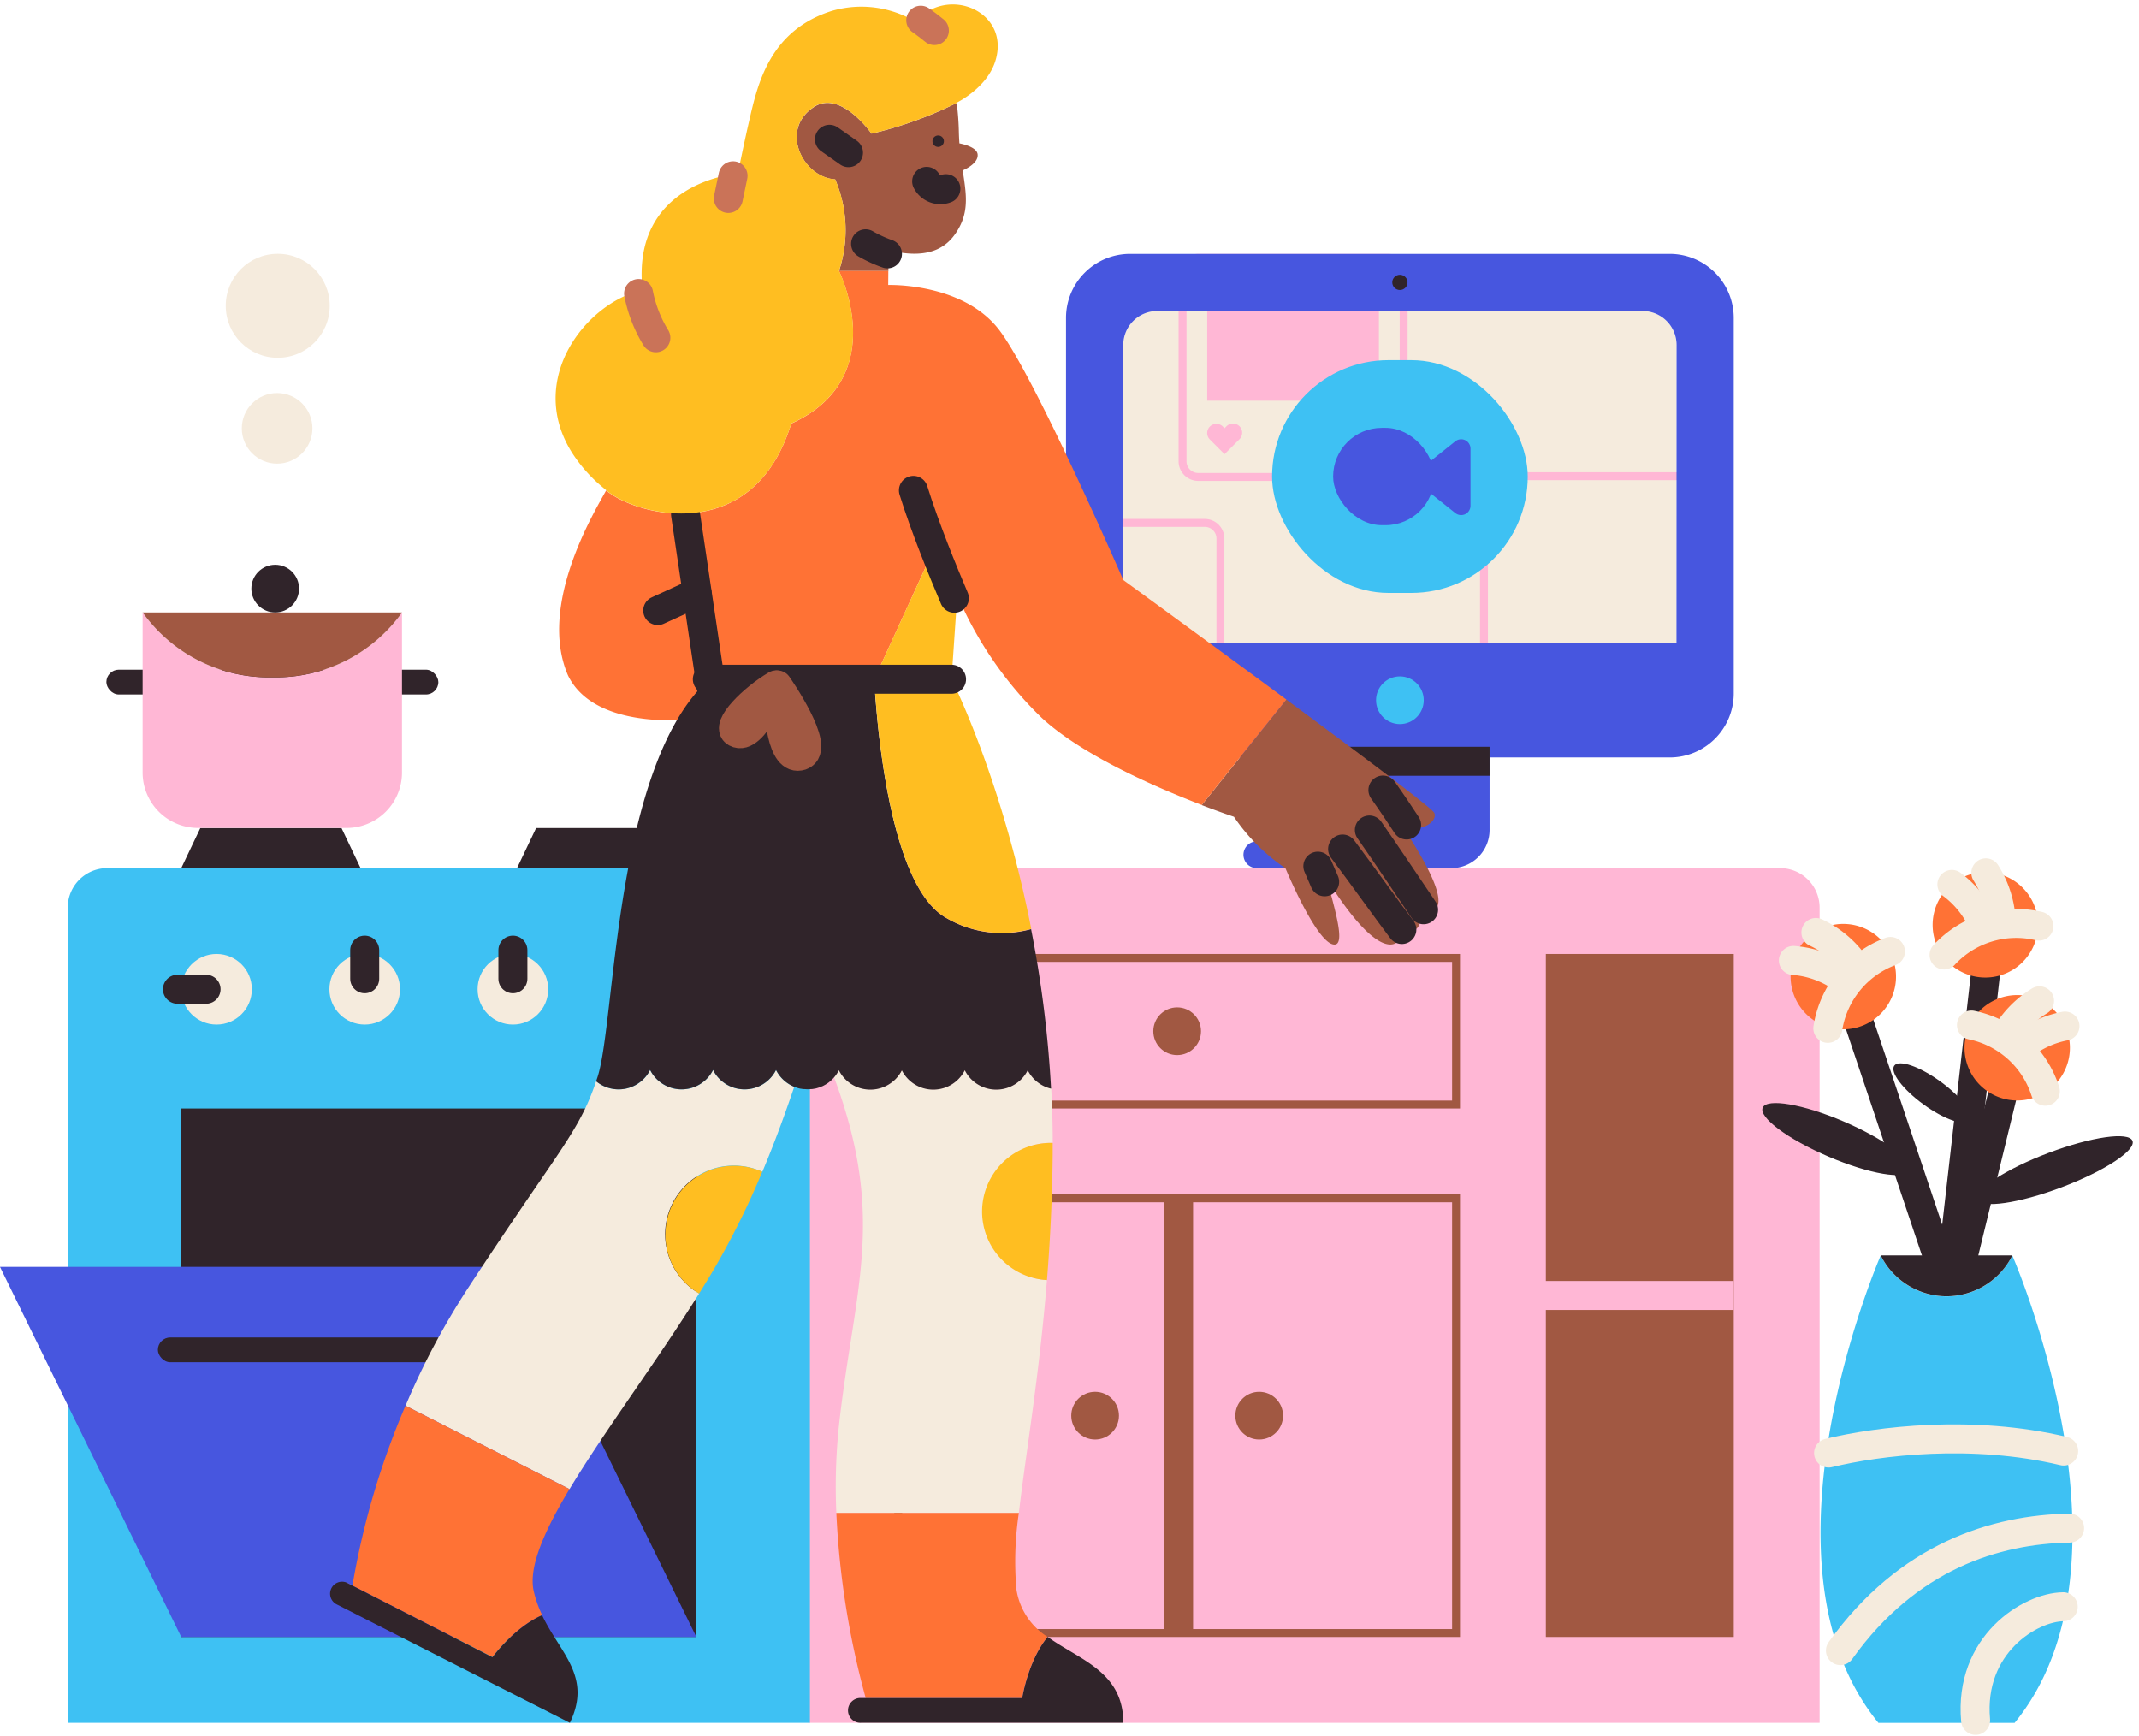 <svg xmlns="http://www.w3.org/2000/svg" width="295" height="239.431" viewBox="0 0 295 239.431">
  <g id="Layer_8" data-name="Layer 8" transform="translate(-274.41 -175.135)">
    <path id="Path_85" data-name="Path 85" d="M914.614,330.93H847.678A4.684,4.684,0,0,0,843,335.614v41.109h76.289V335.614a4.686,4.686,0,0,0-4.675-4.684Z" transform="translate(-413.671 -112.901)" fill="#f5ebdd"/>
    <path id="Path_86" data-name="Path 86" d="M899.866,303.09a1.613,1.613,0,0,1,1.61,1.61v25.908a1.613,1.613,0,0,1-1.61,1.61H873.683a1.613,1.613,0,0,1-1.608-1.61V304.7a1.613,1.613,0,0,1,1.608-1.608h26.184m0-1.09H873.683a2.7,2.7,0,0,0-2.7,2.7v25.908a2.7,2.7,0,0,0,2.7,2.7h26.184a2.7,2.7,0,0,0,2.7-2.7V304.7A2.7,2.7,0,0,0,899.866,302Z" transform="translate(-434.027 -91.853)" fill="#ffb7d5"/>
    <path id="Path_87" data-name="Path 87" d="M1052.32,413.63a1.613,1.613,0,0,1,1.61,1.61v25.911a1.613,1.613,0,0,1-1.61,1.61h-26.05a1.613,1.613,0,0,1-1.61-1.61V415.24a1.613,1.613,0,0,1,1.61-1.61h26.05m0-1.09h-26.05a2.7,2.7,0,0,0-2.7,2.7v25.911a2.7,2.7,0,0,0,2.7,2.7h26.05a2.7,2.7,0,0,0,2.7-2.7V415.24A2.7,2.7,0,0,0,1052.32,412.54Z" transform="translate(-545.042 -172.275)" fill="#ffb7d5"/>
    <path id="Path_88" data-name="Path 88" d="M837.506,437.28a1.613,1.613,0,0,1,1.61,1.61v16.62a1.613,1.613,0,0,1-1.61,1.61H822.7a1.613,1.613,0,0,1-1.61-1.61V438.89a1.613,1.613,0,0,1,1.61-1.61h14.806m0-1.09H822.7a2.7,2.7,0,0,0-2.7,2.7v16.62a2.7,2.7,0,0,0,2.7,2.7h14.806a2.7,2.7,0,0,0,2.7-2.7V438.89a2.7,2.7,0,0,0-2.7-2.7Z" transform="translate(-396.937 -189.481)" fill="#ffb7d5"/>
    <rect id="Rectangle_7" data-name="Rectangle 7" width="23.682" height="16.577" transform="translate(440.901 213.82)" fill="#ffb7d5"/>
    <rect id="Rectangle_8" data-name="Rectangle 8" width="35.259" height="32.102" rx="16.051" transform="translate(449.848 224.806)" fill="#3ec1f3"/>
    <path id="Path_89" data-name="Path 89" d="M889.914,388.271a1.267,1.267,0,0,0-1.79,0l-.272.272-.272-.272a1.267,1.267,0,0,0-1.79,1.79l.272.272,1.79,1.79,1.787-1.79.272-.272A1.267,1.267,0,0,0,889.914,388.271Z" transform="translate(-444.559 -154.349)" fill="#ffb7d5"/>
    <rect id="Rectangle_9" data-name="Rectangle 9" width="13.945" height="13.419" rx="6.709" transform="translate(458.268 234.146)" fill="#4756df"/>
    <path id="Path_90" data-name="Path 90" d="M991.633,402.1l4.94,3.937a1.289,1.289,0,0,0,2.093-1.008v-7.877a1.289,1.289,0,0,0-2.093-1.008l-4.94,3.94a1.289,1.289,0,0,0,0,2.016Z" transform="translate(-521.453 -160.145)" fill="#4756df"/>
    <path id="Path_91" data-name="Path 91" d="M897.259,302h-74.42A8.836,8.836,0,0,0,814,310.825v51.792a8.836,8.836,0,0,0,8.836,8.836h74.42a8.836,8.836,0,0,0,8.836-8.836V310.825A8.836,8.836,0,0,0,897.259,302Zm.932,53.675H821.9V314.566a4.684,4.684,0,0,1,4.684-4.684h66.936a4.686,4.686,0,0,1,4.686,4.684Z" transform="translate(-392.572 -91.853)" fill="#4756df"/>
    <path id="Path_92" data-name="Path 92" d="M918.29,515.38H932.5a5.264,5.264,0,0,1,5.264,5.264v16.051a5.264,5.264,0,0,1-5.264,5.261H905.662a1.842,1.842,0,0,1-1.842-1.842h0a1.842,1.842,0,0,1,1.842-1.842h7.357V520.644a5.264,5.264,0,0,1,5.272-5.264Z" transform="translate(-457.919 -247.095)" fill="#4756df"/>
    <circle id="Ellipse_16" data-name="Ellipse 16" cx="3.289" cy="3.289" r="3.289" transform="translate(464.188 268.419)" fill="#3ec1f3"/>
    <circle id="Ellipse_17" data-name="Ellipse 17" cx="1.052" cy="1.052" r="1.052" transform="translate(466.425 213.03)" fill="#30242a"/>
    <line id="Line_25" data-name="Line 25" x1="24.794" transform="translate(455.05 280.126)" fill="none" stroke="#30242a" stroke-miterlimit="10" stroke-width="4"/>
    <path id="Path_93" data-name="Path 93" d="M689.079,612.92H817.635a5.449,5.449,0,0,1,5.449,5.449V730.8H683.63V618.369A5.449,5.449,0,0,1,689.079,612.92Z" transform="translate(-297.723 -318.059)" fill="#ffb7d5"/>
    <path id="Path_94" data-name="Path 94" d="M804.017,657.47V676.6H728.18V657.47h75.837m1.09-1.09H727.09v21.312h78.017Z" transform="translate(-329.342 -349.678)" fill="#a15842"/>
    <circle id="Ellipse_18" data-name="Ellipse 18" cx="3.289" cy="3.289" r="3.289" transform="translate(433.468 314.07)" fill="#a15842"/>
    <path id="Path_95" data-name="Path 95" d="M804.017,779.15v58.865H728.18V779.15h75.837m1.09-1.09H727.09v61.045h78.017Z" transform="translate(-329.342 -438.204)" fill="#a15842"/>
    <circle id="Ellipse_19" data-name="Ellipse 19" cx="3.289" cy="3.289" r="3.289" transform="translate(422.153 367.088)" fill="#a15842"/>
    <circle id="Ellipse_20" data-name="Ellipse 20" cx="3.289" cy="3.289" r="3.289" transform="translate(444.783 367.088)" fill="#a15842"/>
    <line id="Line_26" data-name="Line 26" y2="59.993" transform="translate(436.953 340.381)" fill="none" stroke="#a15842" stroke-miterlimit="10" stroke-width="4"/>
    <rect id="Rectangle_10" data-name="Rectangle 10" width="25.917" height="94.198" transform="translate(487.606 306.702)" fill="#a15842"/>
    <line id="Line_27" data-name="Line 27" x1="26.05" transform="translate(487.473 353.8)" fill="none" stroke="#ffb7d5" stroke-miterlimit="10" stroke-width="4"/>
    <path id="Path_96" data-name="Path 96" d="M314.139,612.92H405.6a5.449,5.449,0,0,1,5.449,5.449V730.8H308.69V618.369A5.449,5.449,0,0,1,314.139,612.92Z" transform="translate(-24.94 -318.059)" fill="#3ec1f3"/>
    <rect id="Rectangle_11" data-name="Rectangle 11" width="71.045" height="72.886" transform="translate(299.406 328.014)" fill="#30242a"/>
    <path id="Path_97" data-name="Path 97" d="M370.45,865.806H299.406l-25-51.046h71.042Z" transform="translate(0 -464.905)" fill="#4756df"/>
    <path id="Path_98" data-name="Path 98" d="M390.884,598.166H366.15l2.632-5.526h19.47Z" transform="translate(-66.744 -303.304)" fill="#30242a"/>
    <path id="Path_99" data-name="Path 99" d="M560.854,598.166H536.12l2.632-5.526h19.47Z" transform="translate(-190.404 -303.304)" fill="#30242a"/>
    <circle id="Ellipse_21" data-name="Ellipse 21" cx="4.869" cy="4.869" r="4.869" transform="translate(299.406 306.7)" fill="#f5ebdd"/>
    <line id="Line_28" data-name="Line 28" x2="3.948" transform="translate(298.88 311.568)" fill="none" stroke="#30242a" stroke-linecap="round" stroke-miterlimit="10" stroke-width="4"/>
    <circle id="Ellipse_22" data-name="Ellipse 22" cx="4.869" cy="4.869" r="4.869" transform="translate(319.84 306.7)" fill="#f5ebdd"/>
    <line id="Line_29" data-name="Line 29" y2="3.945" transform="translate(324.709 306.176)" fill="none" stroke="#30242a" stroke-linecap="round" stroke-miterlimit="10" stroke-width="4"/>
    <circle id="Ellipse_23" data-name="Ellipse 23" cx="4.869" cy="4.869" r="4.869" transform="translate(340.278 306.7)" fill="#f5ebdd"/>
    <line id="Line_30" data-name="Line 30" y2="3.945" transform="translate(345.147 306.176)" fill="none" stroke="#30242a" stroke-linecap="round" stroke-miterlimit="10" stroke-width="4"/>
    <circle id="Ellipse_24" data-name="Ellipse 24" cx="4.869" cy="4.869" r="4.869" transform="translate(360.712 306.7)" fill="#f5ebdd"/>
    <line id="Line_31" data-name="Line 31" y2="3.945" transform="translate(365.581 306.176)" fill="none" stroke="#30242a" stroke-linecap="round" stroke-miterlimit="10" stroke-width="4"/>
    <rect id="Rectangle_12" data-name="Rectangle 12" width="40.521" height="3.419" rx="1.71" transform="translate(296.182 359.59)" fill="#30242a"/>
    <path id="Path_100" data-name="Path 100" d="M680.107,226.131c-4.853,3.12-1.578,9.735,2.893,10a17.805,17.805,0,0,1,.529,12.631h6.812l.025-2.869c6.229,1.55,8.523-.9,9.73-3.106,1.362-2.507.959-4.853.493-7.9,0,0,2.226-.885,2.057-2.229-.136-1.09-2.509-1.49-2.509-1.49-.035-.48-.06-.975-.074-1.49a36.925,36.925,0,0,0-.3-4.087,53.864,53.864,0,0,1-11.746,4.234S683.79,223.761,680.107,226.131Z" transform="translate(-293.41 -36.256)" fill="#a15842"/>
    <path id="Path_101" data-name="Path 101" d="M910.321,545.011c2.853,1.09,4.956-.749,4.43-1.8-.343-.687-10.215-8.092-20.4-15.618l-11.67,14.552c2.678,1.027,4.444,1.608,4.444,1.608a26.476,26.476,0,0,0,7.106,7.1s4.471,10.787,6.839,10.525c1.591-.177-.526-6.316-1.052-8.948,0,0,5.264,8.948,8.683,8.948.79,0,1.518-.545,1.578-1.842,0,0,1.736.477,2.37-.79a4.337,4.337,0,0,0,.272-1.842,2.174,2.174,0,0,0,2.106-.526C916.28,554.864,913.534,549.856,910.321,545.011Z" transform="translate(-442.539 -255.978)" fill="#a15842"/>
    <path id="Path_102" data-name="Path 102" d="M580.026,420.662q-.207-.18-.466-.392C579.713,420.4,579.865,420.532,580.026,420.662Z" transform="translate(-222.008 -177.899)" fill="#ff7235"/>
    <path id="Path_103" data-name="Path 103" d="M635.241,353.277s-12.141-27.941-17.1-34.469c-5.005-6.58-15.321-6.22-15.321-6.22l.016-1.937h-6.812s7.357,14.735-6.58,21.05c-5.261,17.1-21.576,12.629-25.522,9.209-1.58,2.894-9.474,15.786-5.264,25.522,3.684,7.629,16.841,6.051,16.841,6.051l2.632-5.526H600.9l8.553-18.669,2.9,7.092a51.643,51.643,0,0,0,11.577,16.841c5.632,5.269,16.157,9.784,22.132,12.076l11.67-14.539C646.663,361.587,635.241,353.277,635.241,353.277Z" transform="translate(-205.912 -98.146)" fill="#ff7235"/>
    <line id="Line_32" data-name="Line 32" x1="5.419" y2="2.471" transform="translate(365.121 256.869)" fill="none" stroke="#30242a" stroke-linecap="round" stroke-linejoin="round" stroke-width="4"/>
    <line id="Line_33" data-name="Line 33" x1="3.534" y1="23.8" transform="translate(368.954 246.066)" fill="none" stroke="#30242a" stroke-linecap="round" stroke-linejoin="round" stroke-width="4"/>
    <path id="Path_104" data-name="Path 104" d="M716.95,467.419l10.656.011.79-11.577-2.894-7.1Z" transform="translate(-321.964 -198.619)" fill="#ffbe21"/>
    <path id="Path_105" data-name="Path 105" d="M605.285,178.122a14.554,14.554,0,0,0-11.512-1.493c-8.618,2.684-10.272,10.146-11.411,15.089-.79,3.419-1.58,7.356-1.58,7.356s-14.735,1.052-13.154,16.051c-7.833,1.79-16.043,12.332-9.746,22.4a20.871,20.871,0,0,0,4.28,4.831q.259.213.466.392c3.945,3.419,20.26,7.9,25.522-9.209,13.947-6.316,6.58-21.05,6.58-21.05a17.806,17.806,0,0,0-.529-12.631c-4.471-.272-7.746-6.877-2.894-10,3.684-2.37,7.9,3.708,7.9,3.708a53.864,53.864,0,0,0,11.746-4.234v-.03c0-.008,4.19-2.022,5.343-5.76C618.409,176.719,609.726,173.035,605.285,178.122Z" transform="translate(-204.61)" fill="#ffbe21"/>
    <path id="Path_106" data-name="Path 106" d="M742.4,436.586c-1.493-3.507-4.049-9.732-5.645-14.876" transform="translate(-336.37 -178.946)" fill="none" stroke="#30242a" stroke-linecap="round" stroke-linejoin="round" stroke-width="4"/>
    <path id="Path_107" data-name="Path 107" d="M942.417,614.1l-.937-2.152" transform="translate(-485.319 -317.353)" fill="none" stroke="#30242a" stroke-linecap="round" stroke-linejoin="round" stroke-width="4"/>
    <path id="Path_108" data-name="Path 108" d="M962.174,614.36c-1.711-2.231-5.264-7.231-8.174-11.1" transform="translate(-494.427 -311.031)" fill="none" stroke="#30242a" stroke-linecap="round" stroke-linejoin="round" stroke-width="4"/>
    <path id="Path_109" data-name="Path 109" d="M975.036,604.615c-2.093-3.076-5.3-7.9-7.476-11" transform="translate(-504.293 -304.01)" fill="none" stroke="#30242a" stroke-linecap="round" stroke-linejoin="round" stroke-width="4"/>
    <path id="Path_110" data-name="Path 110" d="M977.68,578.227c-.984-1.509-2.087-3.152-3.27-4.817" transform="translate(-509.276 -289.314)" fill="none" stroke="#30242a" stroke-linecap="round" stroke-linejoin="round" stroke-width="4"/>
    <path id="Path_111" data-name="Path 111" d="M740.47,183.73c.6.428,1.281.926,1.88,1.428" transform="translate(-339.076 -5.807)" fill="none" stroke="#ca7358" stroke-linecap="round" stroke-linejoin="round" stroke-width="4"/>
    <line id="Line_34" data-name="Line 34" x1="0.651" y2="3.125" transform="translate(374.856 199.379)" fill="none" stroke="#ca7358" stroke-linecap="round" stroke-linejoin="round" stroke-width="4"/>
    <path id="Path_112" data-name="Path 112" d="M597.65,322.08a18.5,18.5,0,0,0,2.379,6.095" transform="translate(-235.169 -106.462)" fill="none" stroke="#ca7358" stroke-linecap="round" stroke-linejoin="round" stroke-width="4"/>
    <path id="Path_113" data-name="Path 113" d="M715.573,298.3a17.629,17.629,0,0,1-3.013-1.384" transform="translate(-318.771 -88.157)" fill="none" stroke="#30242a" stroke-linecap="round" stroke-linejoin="round" stroke-width="4"/>
    <path id="Path_114" data-name="Path 114" d="M688.8,724l-.076.025Z" transform="translate(-301.426 -398.874)" fill="none"/>
    <path id="Path_115" data-name="Path 115" d="M690.669,723.25h-.019Z" transform="translate(-302.83 -398.328)" fill="none"/>
    <path id="Path_116" data-name="Path 116" d="M687.063,724.49h0Z" transform="translate(-300.197 -399.23)" fill="none"/>
    <path id="Path_117" data-name="Path 117" d="M679.654,724.61h0Z" transform="translate(-294.798 -399.318)" fill="none"/>
    <path id="Path_118" data-name="Path 118" d="M693.89,721.34Z" transform="translate(-305.188 -396.939)" fill="none"/>
    <path id="Path_119" data-name="Path 119" d="M681.264,724.86h0Z" transform="translate(-295.926 -399.499)" fill="none"/>
    <path id="Path_120" data-name="Path 120" d="M685.039,724.8l-.109.014Z" transform="translate(-298.669 -399.456)" fill="none"/>
    <path id="Path_121" data-name="Path 121" d="M692.294,722.37l-.025.016Z" transform="translate(-304.009 -397.688)" fill="none"/>
    <path id="Path_122" data-name="Path 122" d="M723.326,715.13a4.863,4.863,0,0,1-8.683,0,4.863,4.863,0,0,1-8.683,0,4.861,4.861,0,0,1-8.681,0,4.93,4.93,0,0,1-.678,1h0c7.256,19.565,2.782,29.039.678,47.983a80.42,80.42,0,0,0-.365,12.1h25.173c.915-7.978,2.8-18.754,3.874-32.115a9.473,9.473,0,0,1,.523-18.925h.272c0-2.55-.079-5.054-.207-7.509A4.871,4.871,0,0,1,723.326,715.13Z" transform="translate(-307.159 -392.421)" fill="#f5ebdd"/>
    <path id="Path_123" data-name="Path 123" d="M530.785,715.13a4.863,4.863,0,0,1-8.683,0,4.863,4.863,0,0,1-8.683,0,4.861,4.861,0,0,1-7.444,1.553c-2.452,7.226-5.278,9.555-17.816,28.747a102.336,102.336,0,0,0-8.468,16l22.614,11.5c4.716-7.858,11.89-17.41,17.874-26.974a9.471,9.471,0,0,1,8.719-16.789c2.027-4.82,3.485-9.04,4.4-11.716h0A4.888,4.888,0,0,1,530.785,715.13Z" transform="translate(-149.349 -392.421)" fill="#f5ebdd"/>
    <path id="Path_124" data-name="Path 124" d="M605.9,573.821c.155-.019.311-.044.463-.076h.033q.221-.052.433-.123l.071-.019c.15-.054.3-.112.444-.18h.019c.144-.068.272-.142.422-.223l.025-.016a4.741,4.741,0,0,0,.411-.272h0a4.8,4.8,0,0,0,.738-.692,4.932,4.932,0,0,0,.678-1,4.861,4.861,0,0,0,8.681,0,4.863,4.863,0,0,0,8.683,0,4.863,4.863,0,0,0,8.683,0,4.872,4.872,0,0,0,3.218,2.539,157.667,157.667,0,0,0-2.755-22,15.149,15.149,0,0,1-11.765-1.583c-7.55-4.313-9.441-25.418-9.877-32.892H591.761c-13.157,11.841-12.893,47.1-15.394,54.83-.068.213-.139.417-.207.621a4.861,4.861,0,0,0,7.444-1.553,4.863,4.863,0,0,0,8.683,0,4.863,4.863,0,0,0,8.683,0,4.888,4.888,0,0,0,2.5,2.31,4.8,4.8,0,0,0,.877.272h.044c.125.025.251.044.379.057h.1c.144,0,.292.022.439.022a3.3,3.3,0,0,0,.485-.025Z" transform="translate(-219.534 -248.477)" fill="#30242a"/>
    <path id="Path_125" data-name="Path 125" d="M701.8,964.844h21.576s.774-5.1,3.507-8.43a9.426,9.426,0,0,1-4.3-6.569,45.178,45.178,0,0,1,.338-10.525H697.75a116.579,116.579,0,0,0,4.049,25.524Z" transform="translate(-307.996 -555.527)" fill="#ff7235"/>
    <path id="Path_126" data-name="Path 126" d="M450.458,909.83l-.678-.338a1.715,1.715,0,0,0-.21-.087l20.195,10.321s3-4.109,6.858-5.787a15.78,15.78,0,0,1-1.169-3.319c-.741-3.27,1.411-8.207,4.934-14.075l-22.614-11.5A108.727,108.727,0,0,0,450.458,909.83Z" transform="translate(-127.436 -516.044)" fill="#ff7235"/>
    <path id="Path_127" data-name="Path 127" d="M706.1,1010.49h-.659a1.711,1.711,0,1,0,0,3.419h36.186c0-7.084-6.065-8.681-10.438-11.849-2.725,3.329-3.507,8.43-3.507,8.43Z" transform="translate(-312.295 -601.173)" fill="#30242a"/>
    <path id="Path_128" data-name="Path 128" d="M463.9,984.544l-20.195-10.321a1.651,1.651,0,0,0-1.278,3.038l32.151,16.331c3.087-6.395-1.327-9.574-3.831-14.836C466.9,980.435,463.9,984.544,463.9,984.544Z" transform="translate(-121.574 -580.853)" fill="#30242a"/>
    <path id="Path_129" data-name="Path 129" d="M771.52,761.475a9.471,9.471,0,0,0,8.949,9.457c.43-5.37.732-11.171.787-17.35V752.01h-.272A9.474,9.474,0,0,0,771.52,761.475Z" transform="translate(-361.666 -419.252)" fill="#ffbe21"/>
    <path id="Path_130" data-name="Path 130" d="M611.2,773.061a9.463,9.463,0,0,0,4.654,8.152c.657-1.052,1.3-2.1,1.926-3.152a111.517,111.517,0,0,0,6.784-13.637,9.474,9.474,0,0,0-13.351,8.637Z" transform="translate(-245.027 -427.68)" fill="#ffbe21"/>
    <path id="Path_131" data-name="Path 131" d="M726.8,550.172a15.15,15.15,0,0,0,11.776,1.542c-4.087-20.835-10.988-34.434-10.988-34.434H716.92C717.356,524.762,719.247,545.867,726.8,550.172Z" transform="translate(-321.943 -248.477)" fill="#ffbe21"/>
    <path id="Path_132" data-name="Path 132" d="M746.118,266.308a2.127,2.127,0,0,1-2.648-1.008" transform="translate(-341.259 -65.152)" fill="none" stroke="#30242a" stroke-linecap="round" stroke-linejoin="round" stroke-width="4"/>
    <circle id="Ellipse_25" data-name="Ellipse 25" cx="0.79" cy="0.79" r="0.79" transform="translate(403.009 193.821)" fill="#30242a"/>
    <line id="Line_35" data-name="Line 35" x2="2.629" y2="1.842" transform="translate(388.803 194.347)" fill="none" stroke="#30242a" stroke-linecap="round" stroke-linejoin="round" stroke-width="4"/>
    <line id="Line_36" data-name="Line 36" x2="33.679" transform="translate(371.962 268.811)" fill="none" stroke="#30242a" stroke-linecap="round" stroke-miterlimit="10" stroke-width="4"/>
    <path id="Path_133" data-name="Path 133" d="M667.93,520.21s6.163,8.811,3.27,9.762C668.524,530.85,668,524.27,667.93,520.21Z" transform="translate(-286.301 -250.609)" fill="none" stroke="#a15842" stroke-linecap="round" stroke-linejoin="round" stroke-width="4"/>
    <path id="Path_134" data-name="Path 134" d="M651.541,520.21s-3.161,7.9-5.528,6.577C644.471,525.932,648.38,522.06,651.541,520.21Z" transform="translate(-270.102 -250.609)" fill="none" stroke="#a15842" stroke-linecap="round" stroke-linejoin="round" stroke-width="4"/>
    <rect id="Rectangle_13" data-name="Rectangle 13" width="45.785" height="3.419" rx="1.71" transform="translate(289.079 267.495)" fill="#30242a"/>
    <path id="Path_135" data-name="Path 135" d="M364.493,492.458A21.413,21.413,0,0,1,346.6,483.51V505.6a7.643,7.643,0,0,0,7.629,7.629h20.5a7.643,7.643,0,0,0,7.643-7.629V483.51A21.372,21.372,0,0,1,364.493,492.458Z" transform="translate(-52.521 -223.908)" fill="#ffb7d5"/>
    <path id="Path_136" data-name="Path 136" d="M364.493,492.458a21.411,21.411,0,0,0,17.89-8.948H346.6A21.413,21.413,0,0,0,364.493,492.458Z" transform="translate(-52.521 -223.908)" fill="#a15842"/>
    <circle id="Ellipse_26" data-name="Ellipse 26" cx="3.289" cy="3.289" r="3.289" transform="translate(309.075 253.024)" fill="#30242a"/>
    <circle id="Ellipse_27" data-name="Ellipse 27" cx="4.869" cy="4.869" r="4.869" transform="translate(307.759 229.342)" fill="#f5ebdd"/>
    <circle id="Ellipse_28" data-name="Ellipse 28" cx="7.171" cy="7.171" r="7.171" transform="translate(305.542 210.136)" fill="#f5ebdd"/>
    <path id="Path_137" data-name="Path 137" d="M1222.378,809a10.124,10.124,0,0,1-18.149,0s-18.462,42.248-.313,64.465h18.778C1240.843,851.232,1222.378,809,1222.378,809Z" transform="translate(-670.441 -460.715)" fill="#3ec1f3"/>
    <path id="Path_138" data-name="Path 138" d="M1235.466,814.594a10.156,10.156,0,0,0,9.076-5.635H1226.39A10.156,10.156,0,0,0,1235.466,814.594Z" transform="translate(-692.601 -460.685)" fill="#30242a"/>
    <path id="Path_139" data-name="Path 139" d="M1237.606,947c-10.215.182-22.293,3.869-31.606,16.893" transform="translate(-677.767 -561.115)" fill="none" stroke="#f5ebdd" stroke-linecap="round" stroke-linejoin="round" stroke-width="4"/>
    <path id="Path_140" data-name="Path 140" d="M1200,903.783c6.855-1.673,19.841-3.27,32.423-.272" transform="translate(-673.402 -528.252)" fill="none" stroke="#f5ebdd" stroke-linecap="round" stroke-linejoin="round" stroke-width="4"/>
    <path id="Path_141" data-name="Path 141" d="M1286.314,986.81c-4.569.052-13.016,5.229-12.084,15.664" transform="translate(-727.355 -590.078)" fill="none" stroke="#f5ebdd" stroke-linecap="round" stroke-linejoin="round" stroke-width="4"/>
    <line id="Line_37" data-name="Line 37" x1="5.024" y2="43.935" transform="translate(543.497 306.975)" fill="none" stroke="#30242a" stroke-miterlimit="10" stroke-width="4"/>
    <line id="Line_38" data-name="Line 38" x1="6.316" y2="25.928" transform="translate(544.635 324.622)" fill="none" stroke="#30242a" stroke-miterlimit="10" stroke-width="4"/>
    <ellipse id="Ellipse_29" data-name="Ellipse 29" cx="2.64" cy="11.018" rx="2.64" ry="11.018" transform="translate(516.474 330.327) rotate(-66.85)" fill="#30242a"/>
    <ellipse id="Ellipse_30" data-name="Ellipse 30" cx="11.424" cy="2.537" rx="11.424" ry="2.537" transform="translate(546.241 338.17) rotate(-20.66)" fill="#30242a"/>
    <ellipse id="Ellipse_31" data-name="Ellipse 31" cx="1.964" cy="6.416" rx="1.964" ry="6.416" transform="translate(534.507 323.698) rotate(-54.06)" fill="#30242a"/>
    <line id="Line_39" data-name="Line 39" x2="12.343" y2="36.75" transform="translate(530.124 314.157)" fill="none" stroke="#30242a" stroke-miterlimit="10" stroke-width="4"/>
    <path id="Path_142" data-name="Path 142" d="M1271.25,681.434a7.267,7.267,0,1,1,9.757,9.582A13.533,13.533,0,0,0,1271.25,681.434Z" transform="translate(-725.239 -364.828)" fill="#ff7235"/>
    <path id="Path_143" data-name="Path 143" d="M1285.2,687.657a13.593,13.593,0,0,1,5.882-7.547" transform="translate(-735.388 -366.942)" fill="none" stroke="#f5ebdd" stroke-linecap="round" stroke-miterlimit="10" stroke-width="4"/>
    <path id="Path_144" data-name="Path 144" d="M1289.65,697.915a13.478,13.478,0,0,1,8.174-5.035" transform="translate(-738.625 -376.233)" fill="none" stroke="#f5ebdd" stroke-linecap="round" stroke-miterlimit="10" stroke-width="4"/>
    <path id="Path_145" data-name="Path 145" d="M1279.231,702.313a7.267,7.267,0,0,1-9.757-9.582A13.533,13.533,0,0,1,1279.231,702.313Z" transform="translate(-723.463 -376.124)" fill="#ff7235"/>
    <path id="Path_146" data-name="Path 146" d="M1194.268,644.687a7.267,7.267,0,1,0-8.634,10.6A13.542,13.542,0,0,1,1194.268,644.687Z" transform="translate(-659.411 -338.604)" fill="#ff7235"/>
    <path id="Path_147" data-name="Path 147" d="M1200.271,652.36a13.568,13.568,0,0,0-6.681-6.85" transform="translate(-668.738 -341.769)" fill="none" stroke="#f5ebdd" stroke-linecap="round" stroke-miterlimit="10" stroke-width="4"/>
    <path id="Path_148" data-name="Path 148" d="M1190.881,663.747a13.479,13.479,0,0,0-8.692-4.087" transform="translate(-660.444 -352.064)" fill="none" stroke="#f5ebdd" stroke-linecap="round" stroke-miterlimit="10" stroke-width="4"/>
    <path id="Path_149" data-name="Path 149" d="M1198.62,664.677a7.267,7.267,0,0,0,8.634-10.607A13.541,13.541,0,0,0,1198.62,664.677Z" transform="translate(-672.398 -347.997)" fill="#ff7235"/>
    <path id="Path_150" data-name="Path 150" d="M1267.2,622.43a7.267,7.267,0,1,0-12.972,4.335,13.539,13.539,0,0,1,12.972-4.335Z" transform="translate(-711.719 -319.572)" fill="#ff7235"/>
    <path id="Path_151" data-name="Path 151" d="M1281.578,624.7a13.582,13.582,0,0,0-1.978-9.365" transform="translate(-731.314 -319.82)" fill="none" stroke="#f5ebdd" stroke-linecap="round" stroke-miterlimit="10" stroke-width="4"/>
    <path id="Path_152" data-name="Path 152" d="M1267.569,629.281a13.49,13.49,0,0,0-5.15-8.111" transform="translate(-718.814 -324.061)" fill="none" stroke="#f5ebdd" stroke-linecap="round" stroke-miterlimit="10" stroke-width="4"/>
    <path id="Path_153" data-name="Path 153" d="M1258.41,645.835a7.267,7.267,0,0,0,12.966-4.335A13.539,13.539,0,0,0,1258.41,645.835Z" transform="translate(-715.897 -338.642)" fill="#ff7235"/>
    <path id="Path_154" data-name="Path 154" d="M1208.254,655.11a13.541,13.541,0,0,0-8.634,10.6" transform="translate(-673.125 -348.754)" fill="none" stroke="#f5ebdd" stroke-linecap="round" stroke-miterlimit="10" stroke-width="4"/>
    <path id="Path_155" data-name="Path 155" d="M1271.548,641.287a13.538,13.538,0,0,0-13.078,3.983" transform="translate(-715.941 -338.429)" fill="none" stroke="#f5ebdd" stroke-linecap="round" stroke-miterlimit="10" stroke-width="4"/>
    <path id="Path_156" data-name="Path 156" d="M1282.507,701.485a13.542,13.542,0,0,0-10.187-9.125" transform="translate(-726.017 -375.854)" fill="none" stroke="#f5ebdd" stroke-linecap="round" stroke-miterlimit="10" stroke-width="4"/>
  </g>
</svg>
